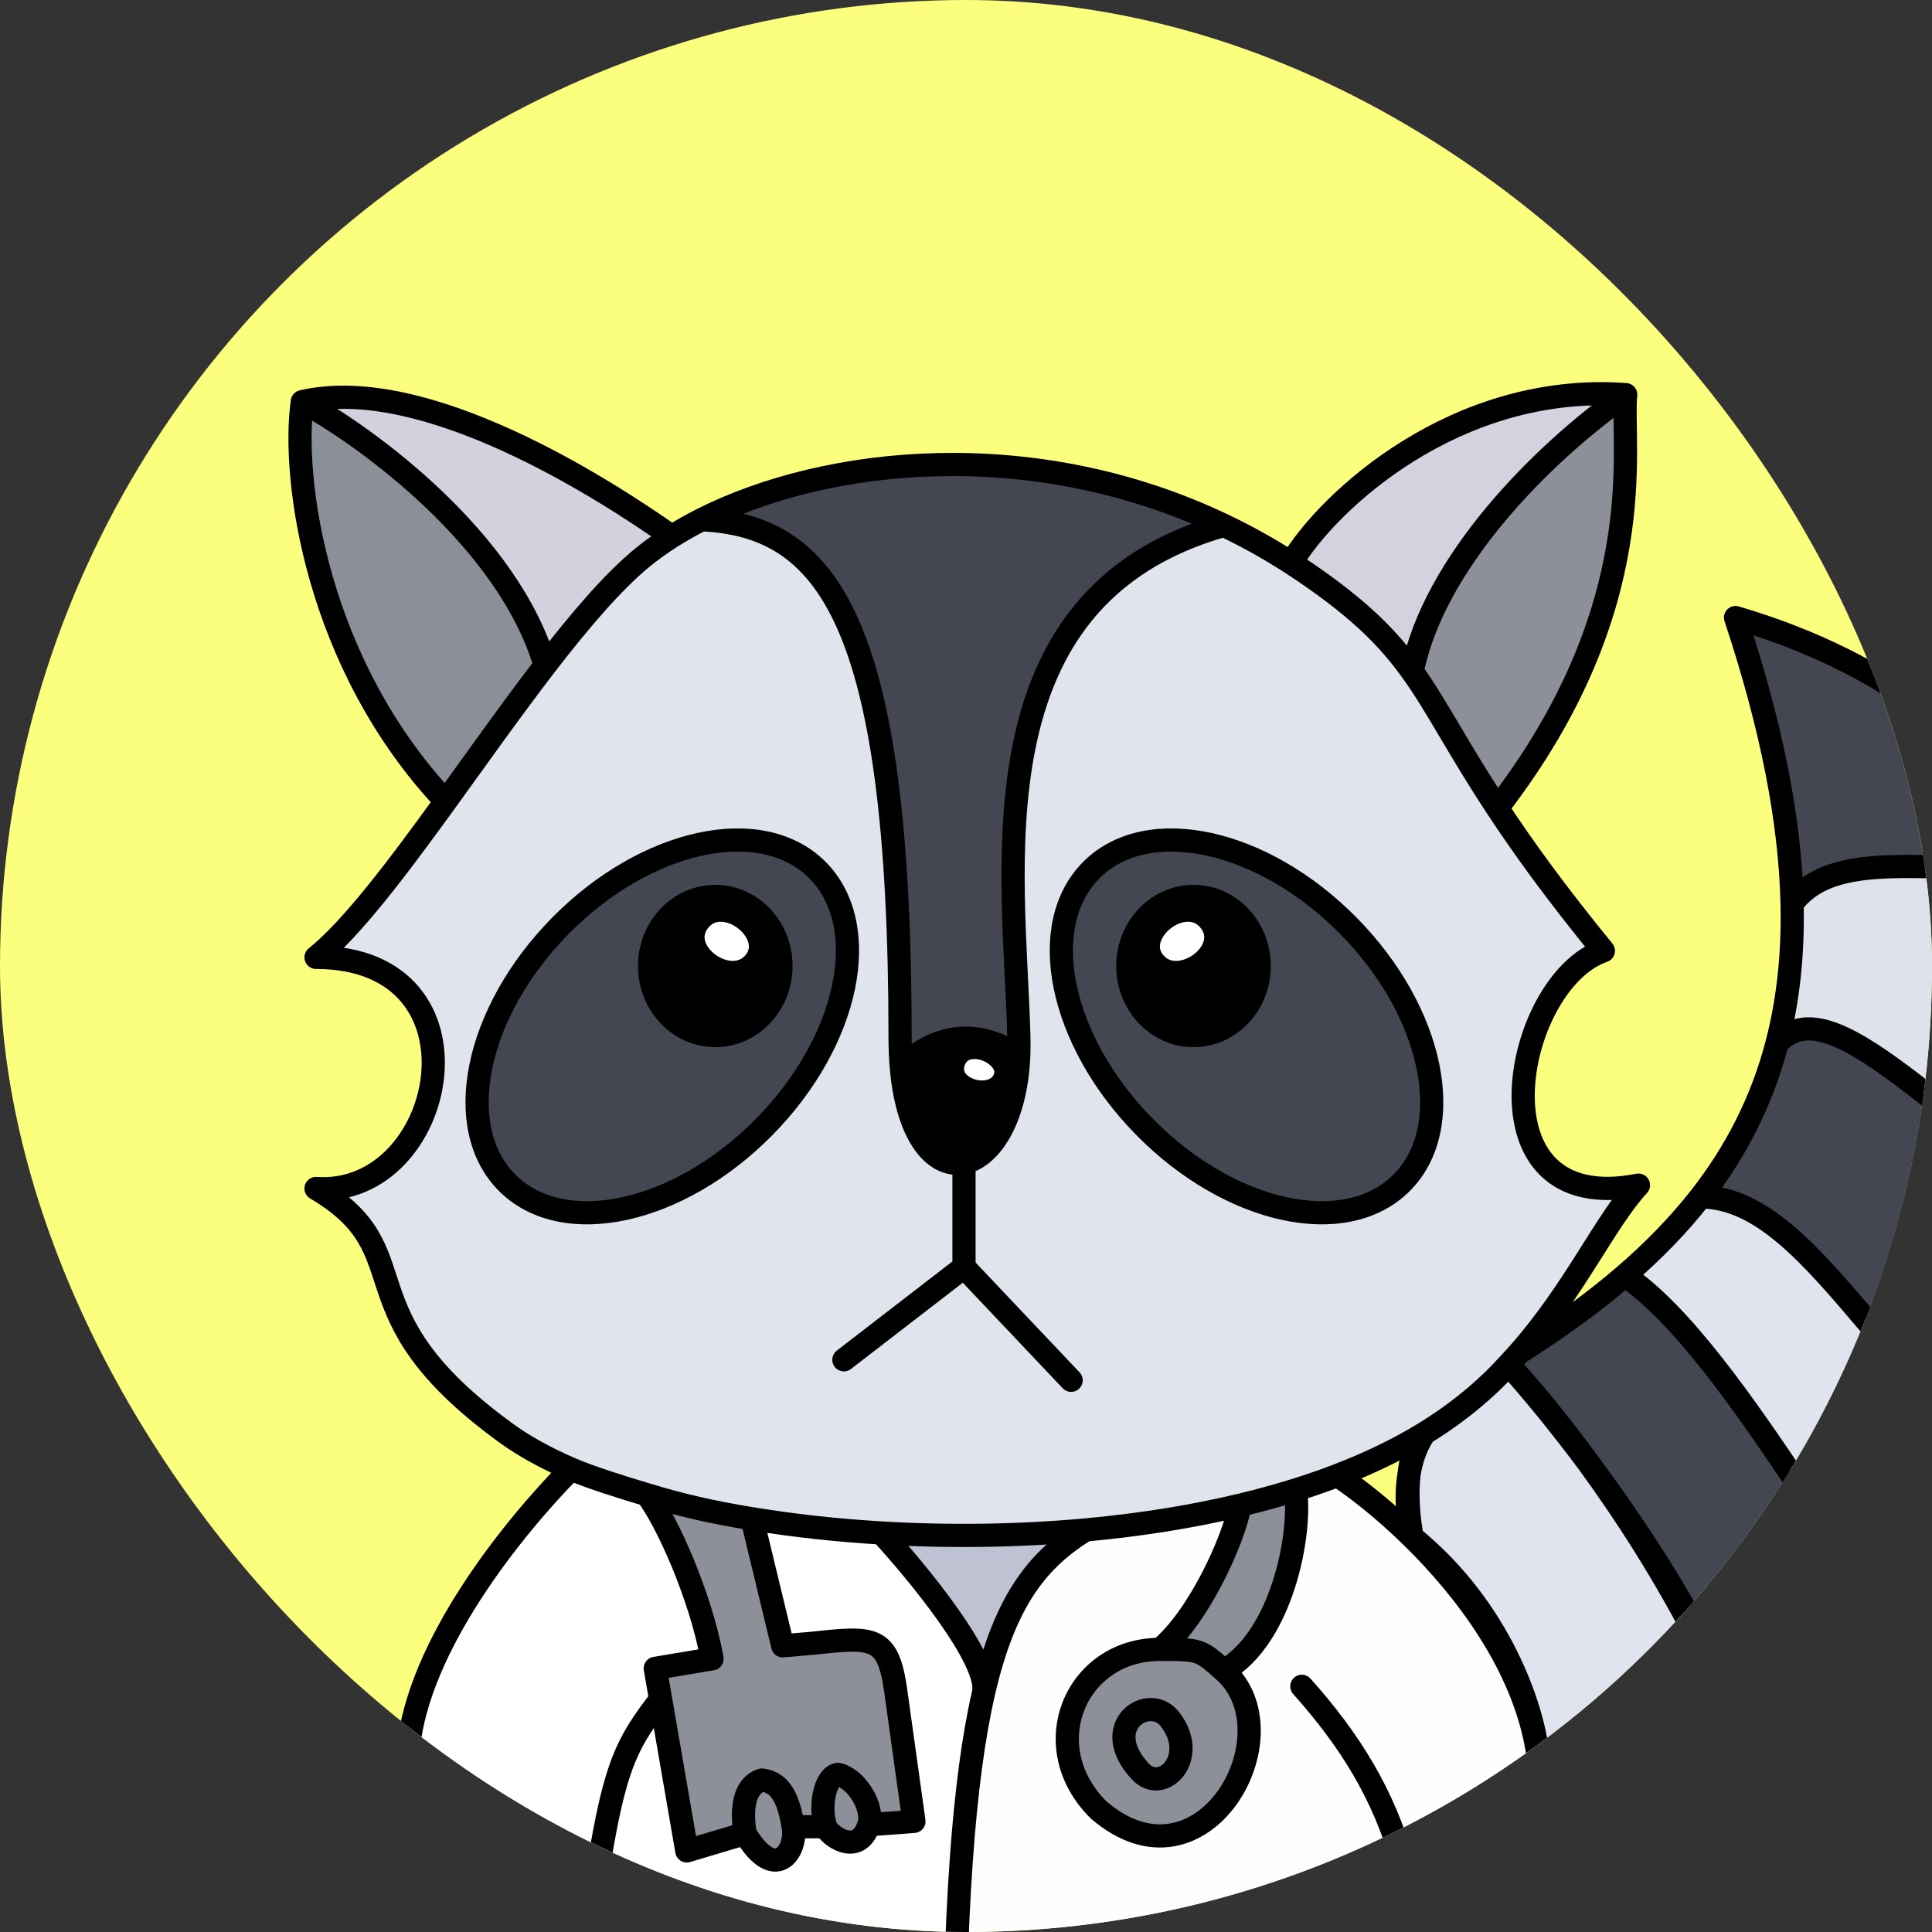 <svg width="250" height="250" viewBox="0 0 250 250" fill="none" xmlns="http://www.w3.org/2000/svg">
    <rect x="0" y="0" width="250" height="250" fill="#333333" stroke="none"/>
    <defs>
        <clipPath id="clip0_280_234">
            <rect width="250" height="250" rx="125" fill="white"/>
        </clipPath>
    </defs>
    <g clip-path="url(#clip0_280_234)">
        <circle cx="125" cy="125" r="125" fill="#FCFF7E"/>
        <path d="M90.763 67.257C106.909 67.984 116.47 79.928 116.47 134.239C116.47 135.691 116.531 137.04 116.646 138.288C118.775 135.705 124.791 131.769 131.821 136.686C131.856 135.901 131.864 135.085 131.842 134.239C131.3 112.708 125.365 77.315 158.367 67.984C133.769 56.222 106.989 59.029 90.763 67.257Z" fill="#444652"/>
        <path d="M212.018 153.354C189.969 157.732 195.805 127.09 207.478 123.037C201.308 115.501 197.011 109.51 193.752 104.564C188.579 96.712 186.022 91.493 182.738 86.904C179.664 82.608 175.953 78.864 168.863 74.028C168.272 73.625 167.678 73.231 167.083 72.848C164.223 71.007 161.311 69.391 158.367 67.984C125.365 77.315 131.3 112.708 131.842 134.239C131.864 135.085 131.856 135.901 131.821 136.686C131.457 144.867 128.177 149.747 124.741 150.447C121.196 151.168 117.486 147.438 116.646 138.288C116.531 137.04 116.47 135.691 116.47 134.239C116.47 79.928 106.909 67.984 90.763 67.257C89.412 67.942 88.134 68.665 86.937 69.419C85.539 70.301 84.251 71.226 83.084 72.188C79.252 75.344 74.967 80.369 70.547 86.113C66.288 91.648 61.902 97.851 57.675 103.691C51.428 112.323 45.528 120.162 40.892 123.884C64.16 123.884 57.837 154.976 40.892 153.789C55.036 162.134 43.691 169.626 65.524 185.466C67.848 187.152 70.666 188.698 73.885 190.091C76.44 191.197 80.696 192.511 83.709 193.418C88.303 194.802 91.927 195.642 97.312 196.527C102.638 197.403 108.271 198.023 114.048 198.367C122.705 198.882 131.688 198.776 140.456 197.977C147.345 197.35 154.101 196.294 160.463 194.775C162.918 194.189 165.315 193.533 167.638 192.807C169.494 192.227 171.304 191.601 173.058 190.928C177.143 189.363 180.93 187.547 184.323 185.466C188.65 182.812 192.255 179.804 195.2 176.567C196.588 175.042 196.138 175.553 196.588 175.042C203.811 166.827 207.693 158.067 212.018 153.354Z" fill="#E0E5ED"/>
        <path d="M131.821 136.686C124.791 131.769 118.775 135.705 116.646 138.288C117.486 147.438 121.196 151.168 124.741 150.447C128.177 149.747 131.457 144.867 131.821 136.686Z" fill="black"/>
        <path d="M193.752 104.564C214.023 78.337 209.699 57.494 210.364 51.063C199.388 58.824 185.529 72.848 182.738 86.904C186.022 91.493 188.579 96.712 193.752 104.564Z" fill="#8D9098"/>
        <path d="M167.083 72.848C167.678 73.231 168.272 73.625 168.863 74.028C175.953 78.864 179.664 82.608 182.738 86.904C185.529 72.848 199.388 58.824 210.364 51.063C188.368 49.467 171.79 64.884 167.083 72.848Z" fill="#D3D3DF"/>
        <path d="M39.121 51.969C37.711 61.819 40.866 85.837 57.675 103.691C61.902 97.851 66.288 91.648 70.547 86.113C65.782 69.905 47.611 56.597 39.121 51.969Z" fill="#8B9098"/>
        <path d="M83.084 72.188C84.251 71.226 85.539 70.301 86.937 69.419C78.046 63.166 54.976 48.332 39.121 51.969C47.611 56.597 65.782 69.905 70.547 86.113C74.967 80.369 79.252 75.344 83.084 72.188Z" fill="#D2D2DE"/>
        <path d="M224.577 79.913C229.329 94.222 231.657 106.397 231.895 116.935C237.88 108.918 252.414 113.949 266.847 111.477C258.512 97.289 244.861 85.849 224.577 79.913Z" fill="#444652"/>
        <path d="M220.054 154.885C235.831 154.885 246.079 185.466 269.497 194.775C273.387 184.738 275.998 173.876 276.973 162.934C250.178 144.321 236.949 127.365 229.94 135.023C227.982 142.53 224.614 149.043 220.054 154.885Z" fill="#444652"/>
        <path d="M196.588 175.042C196.138 175.553 196.588 175.042 195.2 176.567C197.934 179.51 201.558 183.852 205.456 189.183C215.11 202.385 226.439 221.65 230.051 240.724C239.124 237.2 247.498 230.341 254.6 221.344C242.352 211.213 225.024 175.042 210.242 165.059C206.164 168.573 201.589 171.866 196.588 175.042Z" fill="#434751"/>
        <path d="M229.94 135.023C236.949 127.365 250.178 144.321 276.973 162.934C278.583 144.883 275.741 126.616 266.847 111.477C252.414 113.949 237.88 108.918 231.895 116.935C232.045 123.573 231.366 129.561 229.94 135.023Z" fill="#DEE3EB"/>
        <path d="M210.242 165.059C225.024 175.042 242.352 211.213 254.6 221.344C260.582 213.766 265.661 204.672 269.497 194.775C246.079 185.466 235.831 154.885 220.054 154.885C217.225 158.509 213.937 161.875 210.242 165.059Z" fill="#E0E4EE"/>
        <path d="M196.93 275.176C198.346 267.869 200.441 252.369 199.982 238.061C199.852 233.988 199.514 230.013 198.895 226.35C197.058 215.481 189.688 205.719 182.738 198.909C179.117 195.36 175.61 192.613 173.058 190.928C171.304 191.601 169.494 192.227 167.638 192.807C168.455 198.367 165.94 211.863 158.38 216.197C167.638 224.426 155.614 245.816 142.13 234.176C133.87 225.916 139.227 213.431 150.082 213.431C155.016 209.435 159.616 199.36 160.463 194.775C154.101 196.294 147.345 197.35 140.456 197.977C134.475 201.712 130.097 206.799 127.277 219.024C124.689 230.241 123.412 247.469 123.412 275.176H184.008H196.93Z" fill="#FFFEFF"/>
        <path d="M123.412 275.176C123.412 247.469 124.689 230.241 127.277 219.024C128.101 214.865 118.801 203.52 114.048 198.367C108.271 198.023 102.638 197.403 97.312 196.527L101.283 212.968L105.21 212.631C112.952 211.79 114.859 211.677 115.869 218.521L118.262 235.683C118.262 235.683 114.751 235.962 112.433 236.123C111.042 240.365 107.214 237.486 106.84 236.378H102.644C103.187 239.508 100.344 243.82 96.413 237.256L88.873 239.508L85.479 219.873C78.885 228.513 78.653 230.324 72.953 274.759L72.899 275.176H123.412Z" fill="white"/>
        <path d="M73.885 190.091C66.236 197.868 54.09 212.98 52.828 226.35C51.567 239.719 52.303 264.471 52.828 275.176H72.899L72.953 274.759C78.653 230.324 78.885 228.513 85.479 219.873L84.79 215.885L92.139 214.651C90.689 206.599 86.316 196.805 83.709 193.418C80.696 192.511 76.44 191.197 73.885 190.091Z" fill="white"/>
        <path d="M158.38 216.197C165.94 211.863 168.455 198.367 167.638 192.807C165.315 193.533 162.918 194.189 160.463 194.775C159.616 199.36 155.016 209.435 150.082 213.431C155.268 213.431 155.268 213.431 158.38 216.197Z" fill="#8B8F97"/>
        <path fill-rule="evenodd" clip-rule="evenodd" d="M142.13 234.176C155.614 245.816 167.638 224.426 158.38 216.197C155.268 213.431 155.268 213.431 150.082 213.431C139.227 213.431 133.87 225.916 142.13 234.176ZM151.35 222.42C148.664 219.024 142.068 223.303 147.547 229.22C150.428 232.332 155.268 227.376 151.35 222.42Z" fill="#8D9099"/>
        <path d="M151.35 222.42C148.664 219.024 142.068 223.303 147.547 229.22C150.428 232.332 155.268 227.376 151.35 222.42Z" fill="#8B8F97"/>
        <path d="M83.709 193.418C86.316 196.805 90.689 206.599 92.139 214.651L84.79 215.885L85.479 219.873L88.873 239.508L96.413 237.256C96.079 235.144 95.812 231.237 98.587 230.335C101.259 230.637 102.101 233.249 102.644 236.378H106.84C106.003 233.899 106.691 229.883 108.419 229.6C110.79 230.101 113.101 233.793 112.433 236.123C114.751 235.962 118.262 235.683 118.262 235.683L115.869 218.521C114.859 211.677 112.952 211.79 105.21 212.631L101.283 212.968L97.312 196.527C91.927 195.642 88.303 194.802 83.709 193.418Z" fill="#8D9099"/>
        <path d="M112.433 236.123C113.101 233.793 110.79 230.101 108.419 229.6C106.691 229.883 106.003 233.899 106.84 236.378C107.214 237.486 111.042 240.365 112.433 236.123Z" fill="#8D9099"/>
        <path d="M98.587 230.335C95.812 231.237 96.079 235.144 96.413 237.256C100.344 243.82 103.187 239.508 102.644 236.378C102.101 233.249 101.259 230.637 98.587 230.335Z" fill="#8D9099"/>
        <path d="M140.456 197.977C131.688 198.776 122.705 198.882 114.048 198.367C118.801 203.52 128.101 214.865 127.277 219.024C130.097 206.799 134.475 201.712 140.456 197.977Z" fill="#BFC2D2"/>
        <path d="M184.323 185.466C183.238 187.067 182.631 188.905 182.333 190.724C181.983 193.723 182.351 197.009 182.738 198.909C194.164 208.173 198.27 221.063 198.895 226.35C199.514 230.013 199.852 233.988 199.982 238.061C208.011 247.43 223.374 243.74 230.051 240.724C226.439 221.65 215.11 202.385 205.456 189.183C201.642 184.071 198.036 179.718 195.2 176.567C192.255 179.804 188.65 182.812 184.323 185.466Z" fill="#E0E4EE"/>
        <path d="M174.503 119.818C185.546 131.036 188.587 145.949 181.295 153.127C174.004 160.305 159.14 157.03 148.097 145.812C137.053 134.594 134.012 119.681 141.304 112.503C148.596 105.325 163.459 108.6 174.503 119.818Z" fill="#434751"/>
        <path d="M145.94 125C145.94 129.971 149.746 134 154.44 134C159.135 134 162.94 129.971 162.94 125C162.94 120.029 159.135 116 154.44 116C149.746 116 145.94 120.029 145.94 125Z" fill="black"/>
        <path d="M149.36 124.532C152.467 128.296 159.711 123.137 156.542 119.145C153.372 115.154 146.252 120.768 149.36 124.532Z" fill="white"/>
        <path d="M72.494 119.818C61.451 131.036 58.41 145.949 65.702 153.127C72.993 160.305 87.857 157.03 98.9 145.812C109.943 134.594 112.985 119.681 105.693 112.503C98.401 105.325 83.537 108.6 72.494 119.818Z" fill="#434751"/>
        <path d="M101.057 125C101.057 129.971 97.251 134 92.557 134C87.862 134 84.057 129.971 84.057 125C84.057 120.029 87.862 116 92.557 116C97.251 116 101.057 120.029 101.057 125Z" fill="black"/>
        <path d="M97.637 124.532C94.53 128.296 87.285 123.137 90.455 119.146C93.625 115.154 100.745 120.768 97.637 124.532Z" fill="white"/>
        <path d="M123.452 137.271C124.889 133.55 131.427 136.5 129.947 139.69C128.467 142.88 122.015 140.991 123.452 137.271Z" fill="white"/>
        <path d="M184.323 185.466C180.93 187.547 177.143 189.363 173.058 190.928M184.323 185.466C188.65 182.812 192.255 179.804 195.2 176.567M184.323 185.466C183.238 187.067 182.631 188.905 182.333 190.724M184.323 185.466C183.161 186.709 182.575 188.647 182.333 190.724M167.083 72.848C167.678 73.231 168.272 73.625 168.863 74.028C175.953 78.864 179.664 82.608 182.738 86.904M167.083 72.848C171.79 64.884 188.368 49.467 210.364 51.063M167.083 72.848C164.223 71.007 161.311 69.391 158.367 67.984M210.364 51.063C209.699 57.494 214.023 78.337 193.752 104.564M210.364 51.063C199.388 58.824 185.529 72.848 182.738 86.904M193.752 104.564C197.011 109.51 201.308 115.501 207.478 123.037C195.805 127.09 189.969 157.732 212.018 153.354C207.693 158.067 203.811 166.827 196.588 175.042M193.752 104.564C188.579 96.712 186.022 91.493 182.738 86.904M90.763 67.257C106.909 67.984 116.47 79.928 116.47 134.239C116.47 135.691 116.531 137.04 116.646 138.288M90.763 67.257C106.989 59.029 133.769 56.222 158.367 67.984M90.763 67.257C89.412 67.942 88.134 68.665 86.937 69.419M158.367 67.984C125.365 77.315 131.3 112.708 131.842 134.239C131.864 135.085 131.856 135.901 131.821 136.686M116.646 138.288C118.775 135.705 124.791 131.769 131.821 136.686M116.646 138.288C117.486 147.438 121.196 151.168 124.741 150.447M131.821 136.686C131.457 144.867 128.177 149.747 124.741 150.447M124.741 150.447V163.969M124.741 163.969L109.198 175.958M124.741 163.969L138.604 178.609M86.937 69.419C85.539 70.301 84.251 71.226 83.084 72.188C79.252 75.344 74.967 80.369 70.547 86.113M86.937 69.419C78.046 63.166 54.976 48.332 39.121 51.969M39.121 51.969C37.711 61.819 40.866 85.837 57.675 103.691M39.121 51.969C47.611 56.597 65.782 69.905 70.547 86.113M57.675 103.691C51.428 112.323 45.528 120.162 40.892 123.884C64.16 123.884 57.837 154.976 40.892 153.789C55.036 162.134 43.691 169.626 65.524 185.466C67.848 187.152 70.666 188.698 73.885 190.091M57.675 103.691C61.902 97.851 66.288 91.648 70.547 86.113M73.885 190.091C66.236 197.868 54.09 212.98 52.828 226.35C51.567 239.719 52.303 264.471 52.828 275.176H72.899M73.885 190.091C76.44 191.197 80.696 192.511 83.709 193.418M173.058 190.928C171.304 191.601 169.494 192.227 167.638 192.807M173.058 190.928C175.61 192.613 179.117 195.36 182.738 198.909M198.895 226.35C197.058 215.481 189.688 205.719 182.738 198.909M198.895 226.35C198.27 221.063 194.164 208.173 182.738 198.909M198.895 226.35C199.514 230.013 199.852 233.988 199.982 238.061M140.456 197.977C131.688 198.776 122.705 198.882 114.048 198.367M140.456 197.977C134.475 201.712 130.097 206.799 127.277 219.024M140.456 197.977C147.345 197.35 154.101 196.294 160.463 194.775M123.412 275.176C123.412 247.469 124.689 230.241 127.277 219.024M123.412 275.176H72.899M123.412 275.176H184.008M114.048 198.367C118.801 203.52 128.101 214.865 127.277 219.024M114.048 198.367C108.271 198.023 102.638 197.403 97.312 196.527M83.709 193.418C86.316 196.805 90.689 206.599 92.139 214.651L84.79 215.885L85.479 219.873M83.709 193.418C88.303 194.802 91.927 195.642 97.312 196.527M88.873 239.508C88.873 239.508 93.469 238.135 96.413 237.256M88.873 239.508L85.479 219.873M88.873 239.508L96.413 237.256M96.413 237.256C96.079 235.144 95.812 231.237 98.587 230.335C101.259 230.637 102.101 233.249 102.644 236.378M96.413 237.256C100.344 243.82 103.187 239.508 102.644 236.378M97.312 196.527L101.283 212.968L105.21 212.631C112.952 211.79 114.859 211.677 115.869 218.521L118.262 235.683C118.262 235.683 114.751 235.962 112.433 236.123M112.433 236.123C113.101 233.793 110.79 230.101 108.419 229.6C106.691 229.883 106.003 233.899 106.84 236.378M112.433 236.123C111.042 240.365 107.214 237.486 106.84 236.378M102.644 236.378H106.84M85.479 219.873C78.885 228.513 78.653 230.324 72.953 274.759M72.899 275.176L72.953 274.759M72.899 275.176C72.917 275.036 72.935 274.897 72.953 274.759M168.455 218.207C181.025 232.269 185.542 245.926 184.008 275.176M184.008 275.176H196.93C198.346 267.869 200.441 252.369 199.982 238.061M167.638 192.807C168.455 198.367 165.94 211.863 158.38 216.197M167.638 192.807C165.315 193.533 162.918 194.189 160.463 194.775M158.38 216.197C167.638 224.426 155.614 245.816 142.13 234.176C133.87 225.916 139.227 213.431 150.082 213.431M158.38 216.197C155.268 213.431 155.268 213.431 150.082 213.431M160.463 194.775C159.616 199.36 155.016 209.435 150.082 213.431M182.738 198.909C182.351 197.009 181.983 193.723 182.333 190.724M182.738 198.909C182.262 197.23 181.795 194.006 182.333 190.724M196.588 175.042C196.138 175.553 196.588 175.042 195.2 176.567M196.588 175.042C201.589 171.866 206.164 168.573 210.242 165.059M195.2 176.567C198.036 179.718 201.642 184.071 205.456 189.183M195.2 176.567C197.934 179.51 201.558 183.852 205.456 189.183M230.051 240.724C239.124 237.2 247.498 230.341 254.6 221.344M230.051 240.724C223.374 243.74 208.011 247.43 199.982 238.061M230.051 240.724C226.439 221.65 215.11 202.385 205.456 189.183M230.051 240.724C228.716 224.201 216.255 203.654 205.456 189.183M210.242 165.059C225.024 175.042 242.352 211.213 254.6 221.344M210.242 165.059C213.937 161.875 217.225 158.509 220.054 154.885M254.6 221.344C260.582 213.766 265.661 204.672 269.497 194.775M220.054 154.885C235.831 154.885 246.079 185.466 269.497 194.775M220.054 154.885C224.614 149.043 227.982 142.53 229.94 135.023M269.497 194.775C273.387 184.738 275.998 173.876 276.973 162.934M229.94 135.023C236.949 127.365 250.178 144.321 276.973 162.934M229.94 135.023C231.366 129.561 232.045 123.573 231.895 116.935M276.973 162.934C278.583 144.883 275.741 126.616 266.847 111.477M231.895 116.935C231.657 106.397 229.329 94.222 224.577 79.913C244.861 85.849 258.512 97.289 266.847 111.477M231.895 116.935C237.88 108.918 252.414 113.949 266.847 111.477M151.35 222.42C148.664 219.024 142.068 223.303 147.547 229.22C150.428 232.332 155.268 227.376 151.35 222.42ZM174.503 119.818C185.546 131.036 188.587 145.949 181.295 153.127C174.004 160.305 159.14 157.03 148.097 145.812C137.053 134.594 134.012 119.681 141.304 112.503C148.596 105.325 163.459 108.6 174.503 119.818ZM145.94 125C145.94 129.971 149.746 134 154.44 134C159.135 134 162.94 129.971 162.94 125C162.94 120.029 159.135 116 154.44 116C149.746 116 145.94 120.029 145.94 125ZM149.36 124.532C152.467 128.296 159.711 123.137 156.542 119.145C153.372 115.154 146.252 120.768 149.36 124.532ZM72.494 119.818C61.451 131.036 58.41 145.949 65.702 153.127C72.993 160.305 87.857 157.03 98.9 145.812C109.943 134.594 112.985 119.681 105.693 112.503C98.401 105.325 83.537 108.6 72.494 119.818ZM101.057 125C101.057 129.971 97.251 134 92.557 134C87.862 134 84.057 129.971 84.057 125C84.057 120.029 87.862 116 92.557 116C97.251 116 101.057 120.029 101.057 125ZM97.637 124.532C94.53 128.296 87.285 123.137 90.455 119.146C93.625 115.154 100.745 120.768 97.637 124.532ZM123.452 137.271C124.889 133.55 131.427 136.5 129.947 139.69C128.467 142.88 122.015 140.991 123.452 137.271Z" stroke="black" stroke-width="3" stroke-linecap="round" stroke-linejoin="round"/>
    </g>
</svg>
